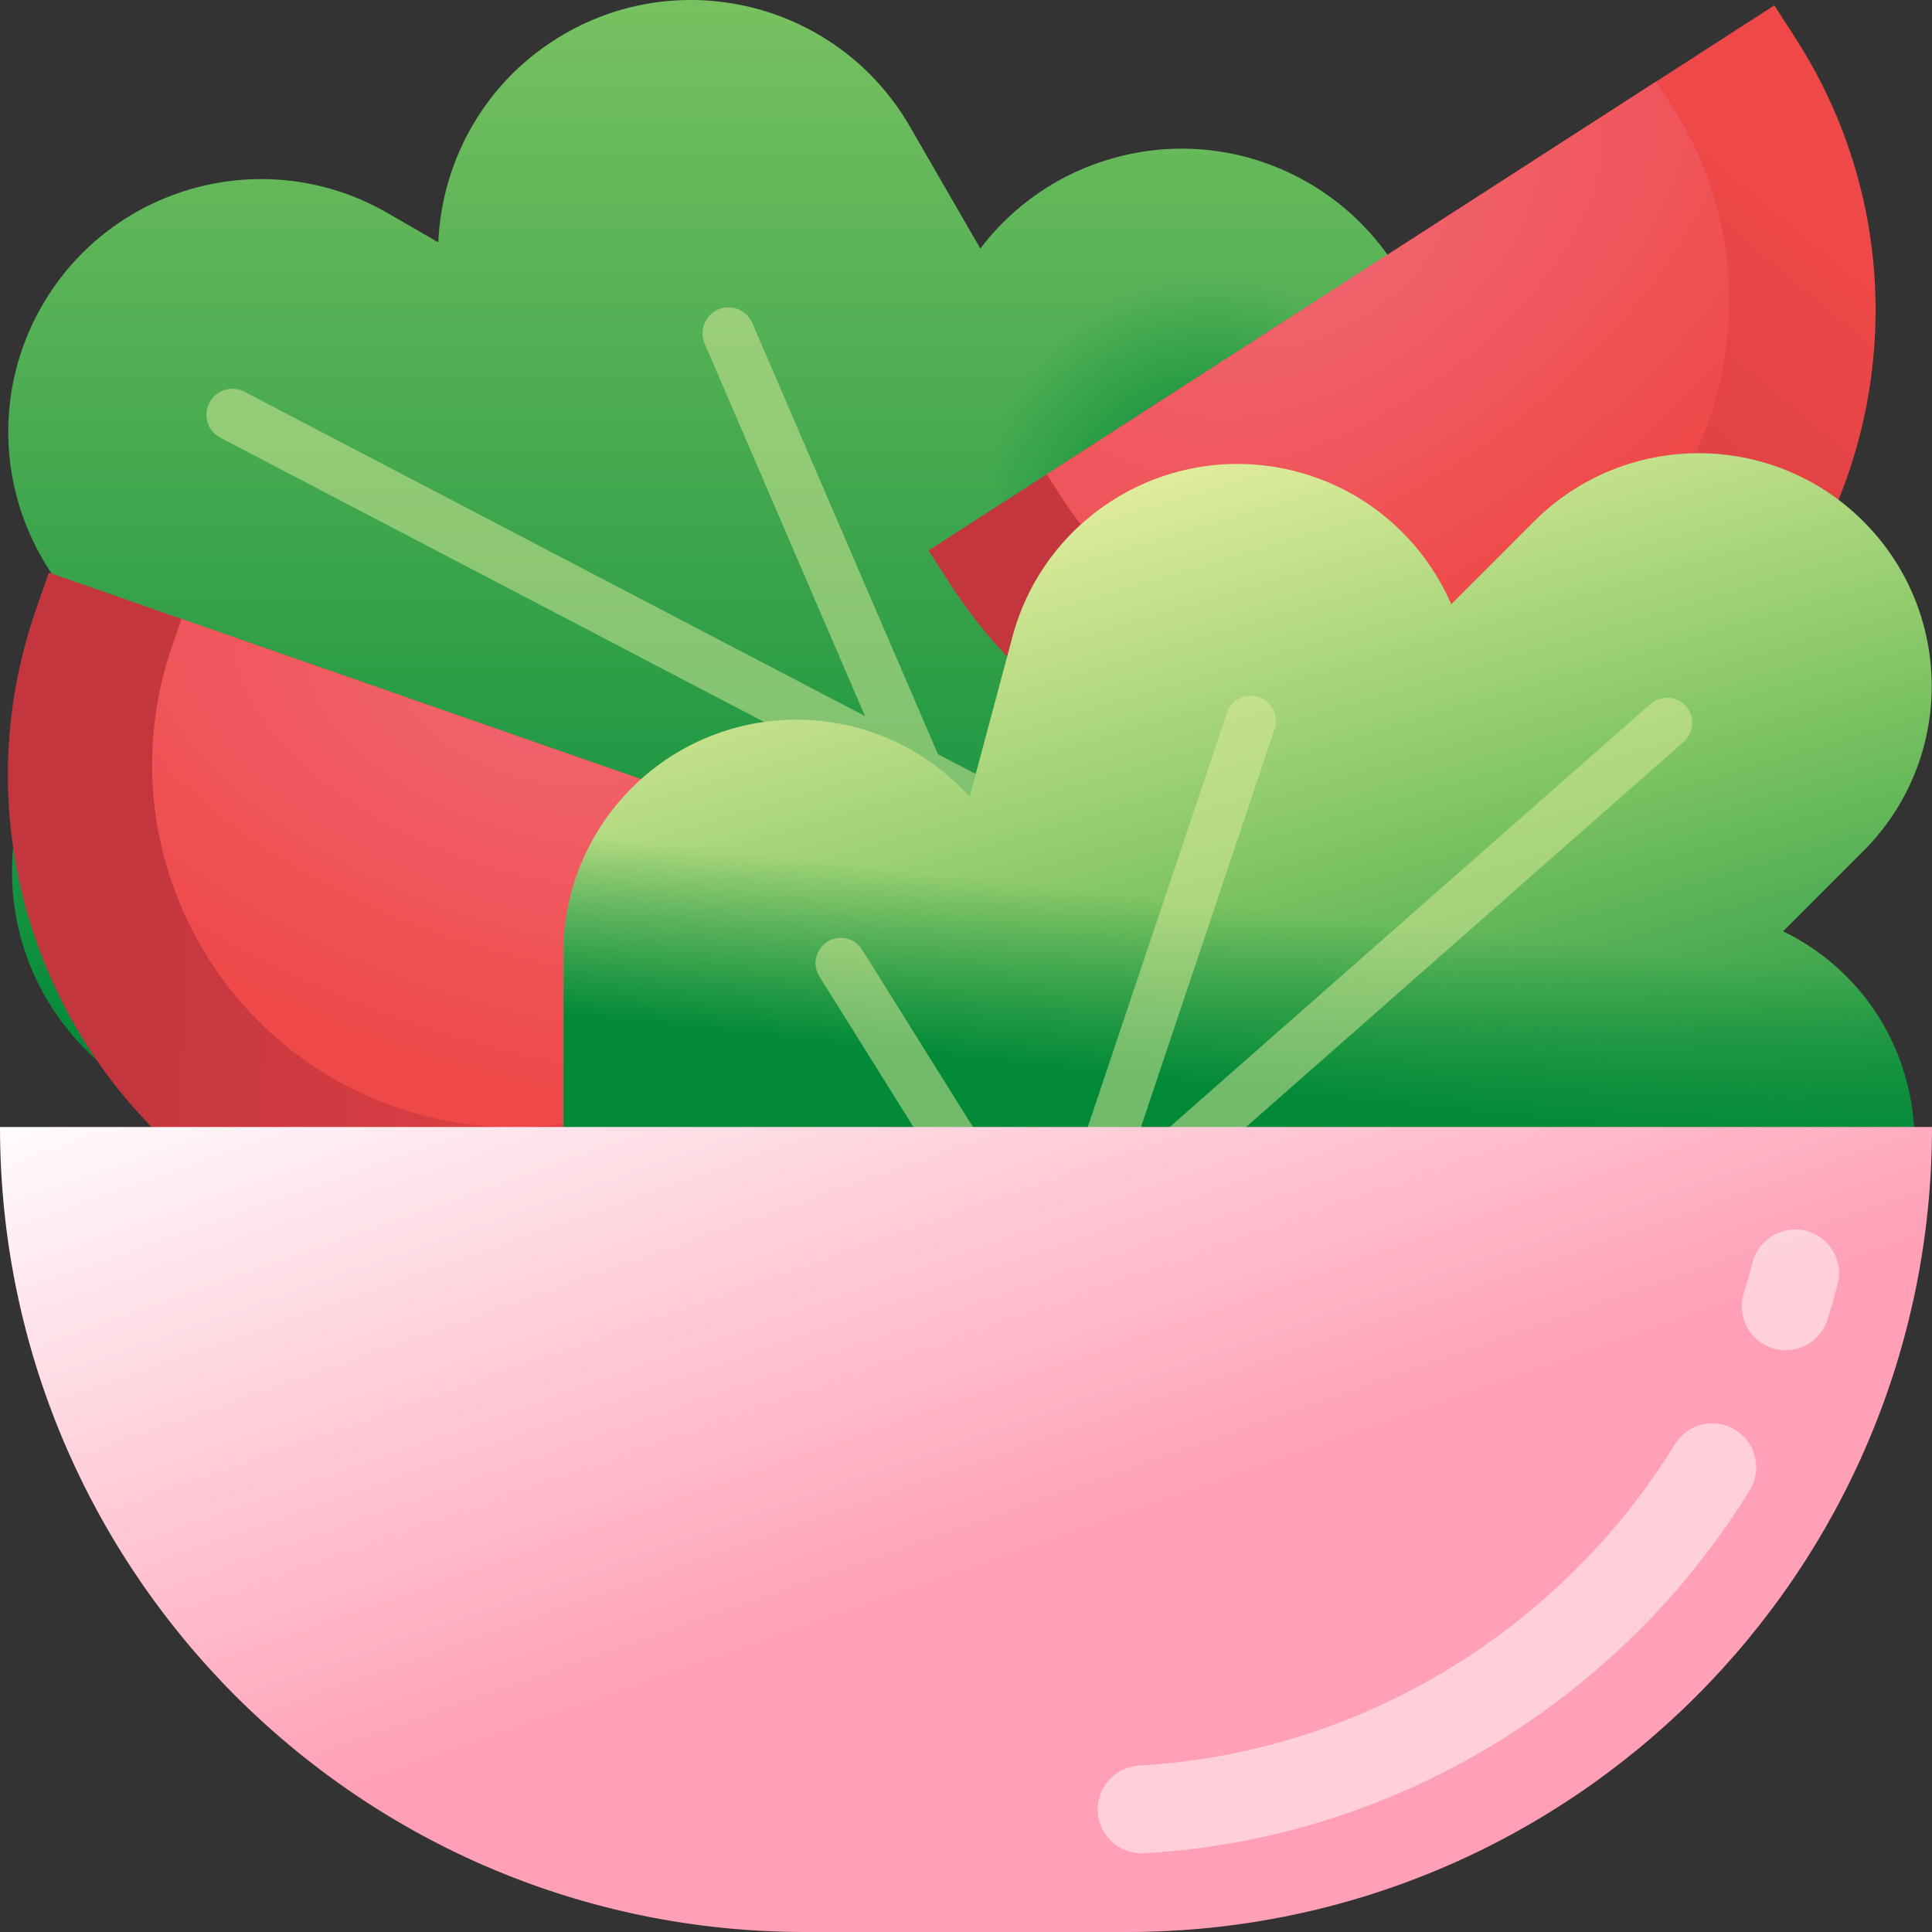 <svg width="44" height="44" viewBox="0 0 44 44" fill="none" xmlns="http://www.w3.org/2000/svg">
<rect x="0" y="0" width="44" height="44" fill="#333333" stroke="none"/>
<path d="M6.03 25.599C2.85 25.599 0.273 23.021 0.273 19.842C0.273 17.717 1.424 15.86 3.137 14.863L3.068 14.823C0.314 13.233 -0.629 9.712 0.96 6.958C2.55 4.205 6.071 3.261 8.825 4.851L9.982 5.519C10.063 3.616 11.085 1.795 12.856 0.772C15.61 -0.818 19.131 0.126 20.721 2.88L22.326 5.66C23.072 4.678 24.137 3.926 25.42 3.583C28.491 2.76 31.648 4.582 32.471 7.654L35.642 19.488C35.884 20.389 35.897 21.297 35.719 22.152C36.176 25.027 34.396 27.841 31.521 28.611L19.611 31.802C16.54 32.625 13.383 30.803 12.56 27.731C12.368 27.015 12.32 26.294 12.398 25.599H6.03Z" fill="url(#paint0_linear_623_61126)"/>
<path d="M6.03 25.599C2.85 25.599 0.273 23.021 0.273 19.842C0.273 17.717 1.424 15.86 3.137 14.863L3.068 14.823C0.314 13.233 -0.629 9.712 0.96 6.958C2.55 4.205 6.071 3.261 8.825 4.851L9.982 5.519C10.063 3.616 11.085 1.795 12.856 0.772C15.61 -0.818 19.131 0.126 20.721 2.88L22.326 5.66C23.072 4.678 24.137 3.926 25.42 3.583C28.491 2.76 31.648 4.582 32.471 7.654L35.642 19.488C35.884 20.389 35.897 21.297 35.719 22.152C36.176 25.027 34.396 27.841 31.521 28.611L19.611 31.802C16.54 32.625 13.383 30.803 12.56 27.731C12.368 27.015 12.32 26.294 12.398 25.599H6.03Z" fill="url(#paint1_radial_623_61126)"/>
<path fill-rule="evenodd" clip-rule="evenodd" d="M16.351 7.051C16.649 6.919 16.999 7.053 17.131 7.351L21.361 17.177L26.813 20.027C27.102 20.178 27.214 20.535 27.063 20.825C26.912 21.114 26.554 21.226 26.265 21.075L21.013 18.329C20.787 18.349 20.562 18.237 20.446 18.033L5.019 9.969C4.729 9.817 4.617 9.46 4.769 9.171C4.92 8.882 5.277 8.77 5.566 8.921L19.7 16.309L16.051 7.831C15.918 7.533 16.053 7.184 16.351 7.051ZM18.356 19.133C18.682 19.119 18.935 18.843 18.921 18.517C18.907 18.191 18.631 17.938 18.305 17.952L7.199 18.435C6.873 18.449 6.62 18.725 6.634 19.051C6.648 19.377 6.924 19.63 7.25 19.616L18.356 19.133Z" fill="#E1ED9C" fill-opacity="0.5"/>
<path d="M1.112 13.041L22.751 20.589L22.461 21.422C20.376 27.397 13.842 30.551 7.867 28.467C1.892 26.382 -1.263 19.848 0.822 13.873L1.112 13.041Z" fill="url(#paint2_linear_623_61126)"/>
<path d="M4.136 14.095L19.727 19.534L19.518 20.134C18.016 24.439 13.308 26.712 9.003 25.21C4.698 23.708 2.425 19 3.927 14.695L4.136 14.095Z" fill="url(#paint3_radial_623_61126)"/>
<path d="M21.146 12.538L40.41 0.122L40.887 0.862C44.316 6.182 42.783 13.273 37.464 16.702C32.144 20.131 25.053 18.598 21.624 13.279L21.146 12.538Z" fill="url(#paint4_linear_623_61126)"/>
<path d="M23.839 10.802L37.718 1.857L38.062 2.39C40.532 6.223 39.428 11.332 35.595 13.803C31.762 16.273 26.653 15.169 24.183 11.336L23.839 10.802Z" fill="url(#paint5_radial_623_61126)"/>
<path d="M23.059 14.499C23.817 11.669 26.727 9.989 29.557 10.748C31.183 11.183 32.428 12.328 33.051 13.761L34.936 11.876C37.008 9.804 40.367 9.804 42.439 11.876C44.511 13.948 44.511 17.307 42.439 19.379L40.609 21.209C41.945 21.858 43.002 23.061 43.416 24.608C44.174 27.438 42.495 30.347 39.664 31.106L34.876 32.389C35.044 32.906 35.135 33.458 35.135 34.031C35.135 36.961 32.76 39.336 29.829 39.336H18.539C16.14 39.336 14.112 37.743 13.456 35.556C13.059 34.812 12.833 33.962 12.833 33.059L12.833 21.697C12.833 18.766 15.209 16.391 18.139 16.391C19.704 16.391 21.111 17.069 22.082 18.146L23.059 14.499Z" fill="url(#paint6_linear_623_61126)"/>
<path d="M23.059 14.499C23.817 11.669 26.727 9.989 29.557 10.748C31.183 11.183 32.428 12.328 33.051 13.761L34.936 11.876C37.008 9.804 40.367 9.804 42.439 11.876C44.511 13.948 44.511 17.307 42.439 19.379L40.609 21.209C41.945 21.858 43.002 23.061 43.416 24.608C44.174 27.438 42.495 30.347 39.664 31.106L34.876 32.389C35.044 32.906 35.135 33.458 35.135 34.031C35.135 36.961 32.76 39.336 29.829 39.336H18.539C16.14 39.336 14.112 37.743 13.456 35.556C13.059 34.812 12.833 33.962 12.833 33.059L12.833 21.697C12.833 18.766 15.209 16.391 18.139 16.391C19.704 16.391 21.111 17.069 22.082 18.146L23.059 14.499Z" fill="url(#paint7_linear_623_61126)"/>
<path d="M36.658 26.257L27.43 26.726" stroke="#E1ED9C" stroke-opacity="0.5" stroke-width="1.149" stroke-linecap="round"/>
<path fill-rule="evenodd" clip-rule="evenodd" d="M24.864 27.203C24.563 27.102 24.401 26.776 24.502 26.475L27.941 16.237C28.041 15.937 28.367 15.775 28.668 15.876C28.968 15.977 29.13 16.302 29.029 16.603L25.711 26.484L37.587 16.033C37.825 15.823 38.188 15.847 38.397 16.085C38.607 16.323 38.583 16.686 38.345 16.895L24.362 29.201C24.48 29.459 24.391 29.772 24.144 29.926C23.952 30.046 23.717 30.039 23.537 29.927L20.86 32.283C20.622 32.492 20.259 32.469 20.05 32.231C19.84 31.993 19.863 31.63 20.102 31.42L22.875 28.98L18.661 22.238C18.493 21.969 18.575 21.614 18.844 21.446C19.113 21.278 19.467 21.36 19.635 21.629L23.749 28.211L24.886 27.21C24.879 27.207 24.871 27.205 24.864 27.203Z" fill="#E1ED9C" fill-opacity="0.5"/>
<path d="M44 25.667C44 35.792 35.792 44 25.667 44L18.333 44C8.208 44 6.68316e-07 35.792 1.49273e-06 25.667L44 25.667Z" fill="url(#paint8_linear_623_61126)"/>
<path d="M26 41.208C31.431 40.901 36.251 37.875 38.997 33.417M40.669 29.75C40.746 29.503 40.817 29.253 40.883 29" stroke="white" stroke-opacity="0.5" stroke-width="2" stroke-linecap="round"/>
<defs>
<linearGradient id="paint0_linear_623_61126" x1="17.754" y1="23.987" x2="17.754" y2="-0.838" gradientUnits="userSpaceOnUse">
<stop stop-color="#038A39"/>
<stop offset="1" stop-color="#7CC362"/>
</linearGradient>
<radialGradient id="paint1_radial_623_61126" cx="0" cy="0" r="1" gradientUnits="userSpaceOnUse" gradientTransform="translate(27.59 11.34) rotate(89.999) scale(13.115 13.135)">
<stop stop-color="#038A39"/>
<stop offset="0.384" stop-color="#038A39" stop-opacity="0"/>
</radialGradient>
<linearGradient id="paint2_linear_623_61126" x1="19.579" y1="21.629" x2="2.852" y2="21.057" gradientUnits="userSpaceOnUse">
<stop stop-color="#EF4848"/>
<stop offset="1" stop-color="#C3363E"/>
</linearGradient>
<radialGradient id="paint3_radial_623_61126" cx="0" cy="0" r="1" gradientUnits="userSpaceOnUse" gradientTransform="translate(12.124 16.06) rotate(108.25) scale(8.796 16.335)">
<stop stop-color="#F0656F"/>
<stop offset="1" stop-color="#EF4848"/>
</radialGradient>
<linearGradient id="paint4_linear_623_61126" x1="39.278" y1="3.262" x2="28.537" y2="16.097" gradientUnits="userSpaceOnUse">
<stop stop-color="#EF4848"/>
<stop offset="1" stop-color="#C3363E"/>
</linearGradient>
<radialGradient id="paint5_radial_623_61126" cx="0" cy="0" r="1" gradientUnits="userSpaceOnUse" gradientTransform="translate(30.301 5.713) rotate(56.215) scale(8.796 16.335)">
<stop stop-color="#F0656F"/>
<stop offset="1" stop-color="#EF4848"/>
</radialGradient>
<linearGradient id="paint6_linear_623_61126" x1="33.871" y1="8.495" x2="39.787" y2="28.517" gradientUnits="userSpaceOnUse">
<stop stop-color="#E1ED9C"/>
<stop offset="0.469" stop-color="#7CC362"/>
<stop offset="1" stop-color="#038A39"/>
</linearGradient>
<linearGradient id="paint7_linear_623_61126" x1="24.77" y1="24.422" x2="25.225" y2="20.326" gradientUnits="userSpaceOnUse">
<stop stop-color="#038A39"/>
<stop offset="1" stop-color="#038A39" stop-opacity="0"/>
</linearGradient>
<linearGradient id="paint8_linear_623_61126" x1="24.31" y1="16.5" x2="30.093" y2="32.969" gradientUnits="userSpaceOnUse">
<stop stop-color="white"/>
<stop offset="1" stop-color="#FFA0B7"/>
</linearGradient>
</defs>
</svg>
